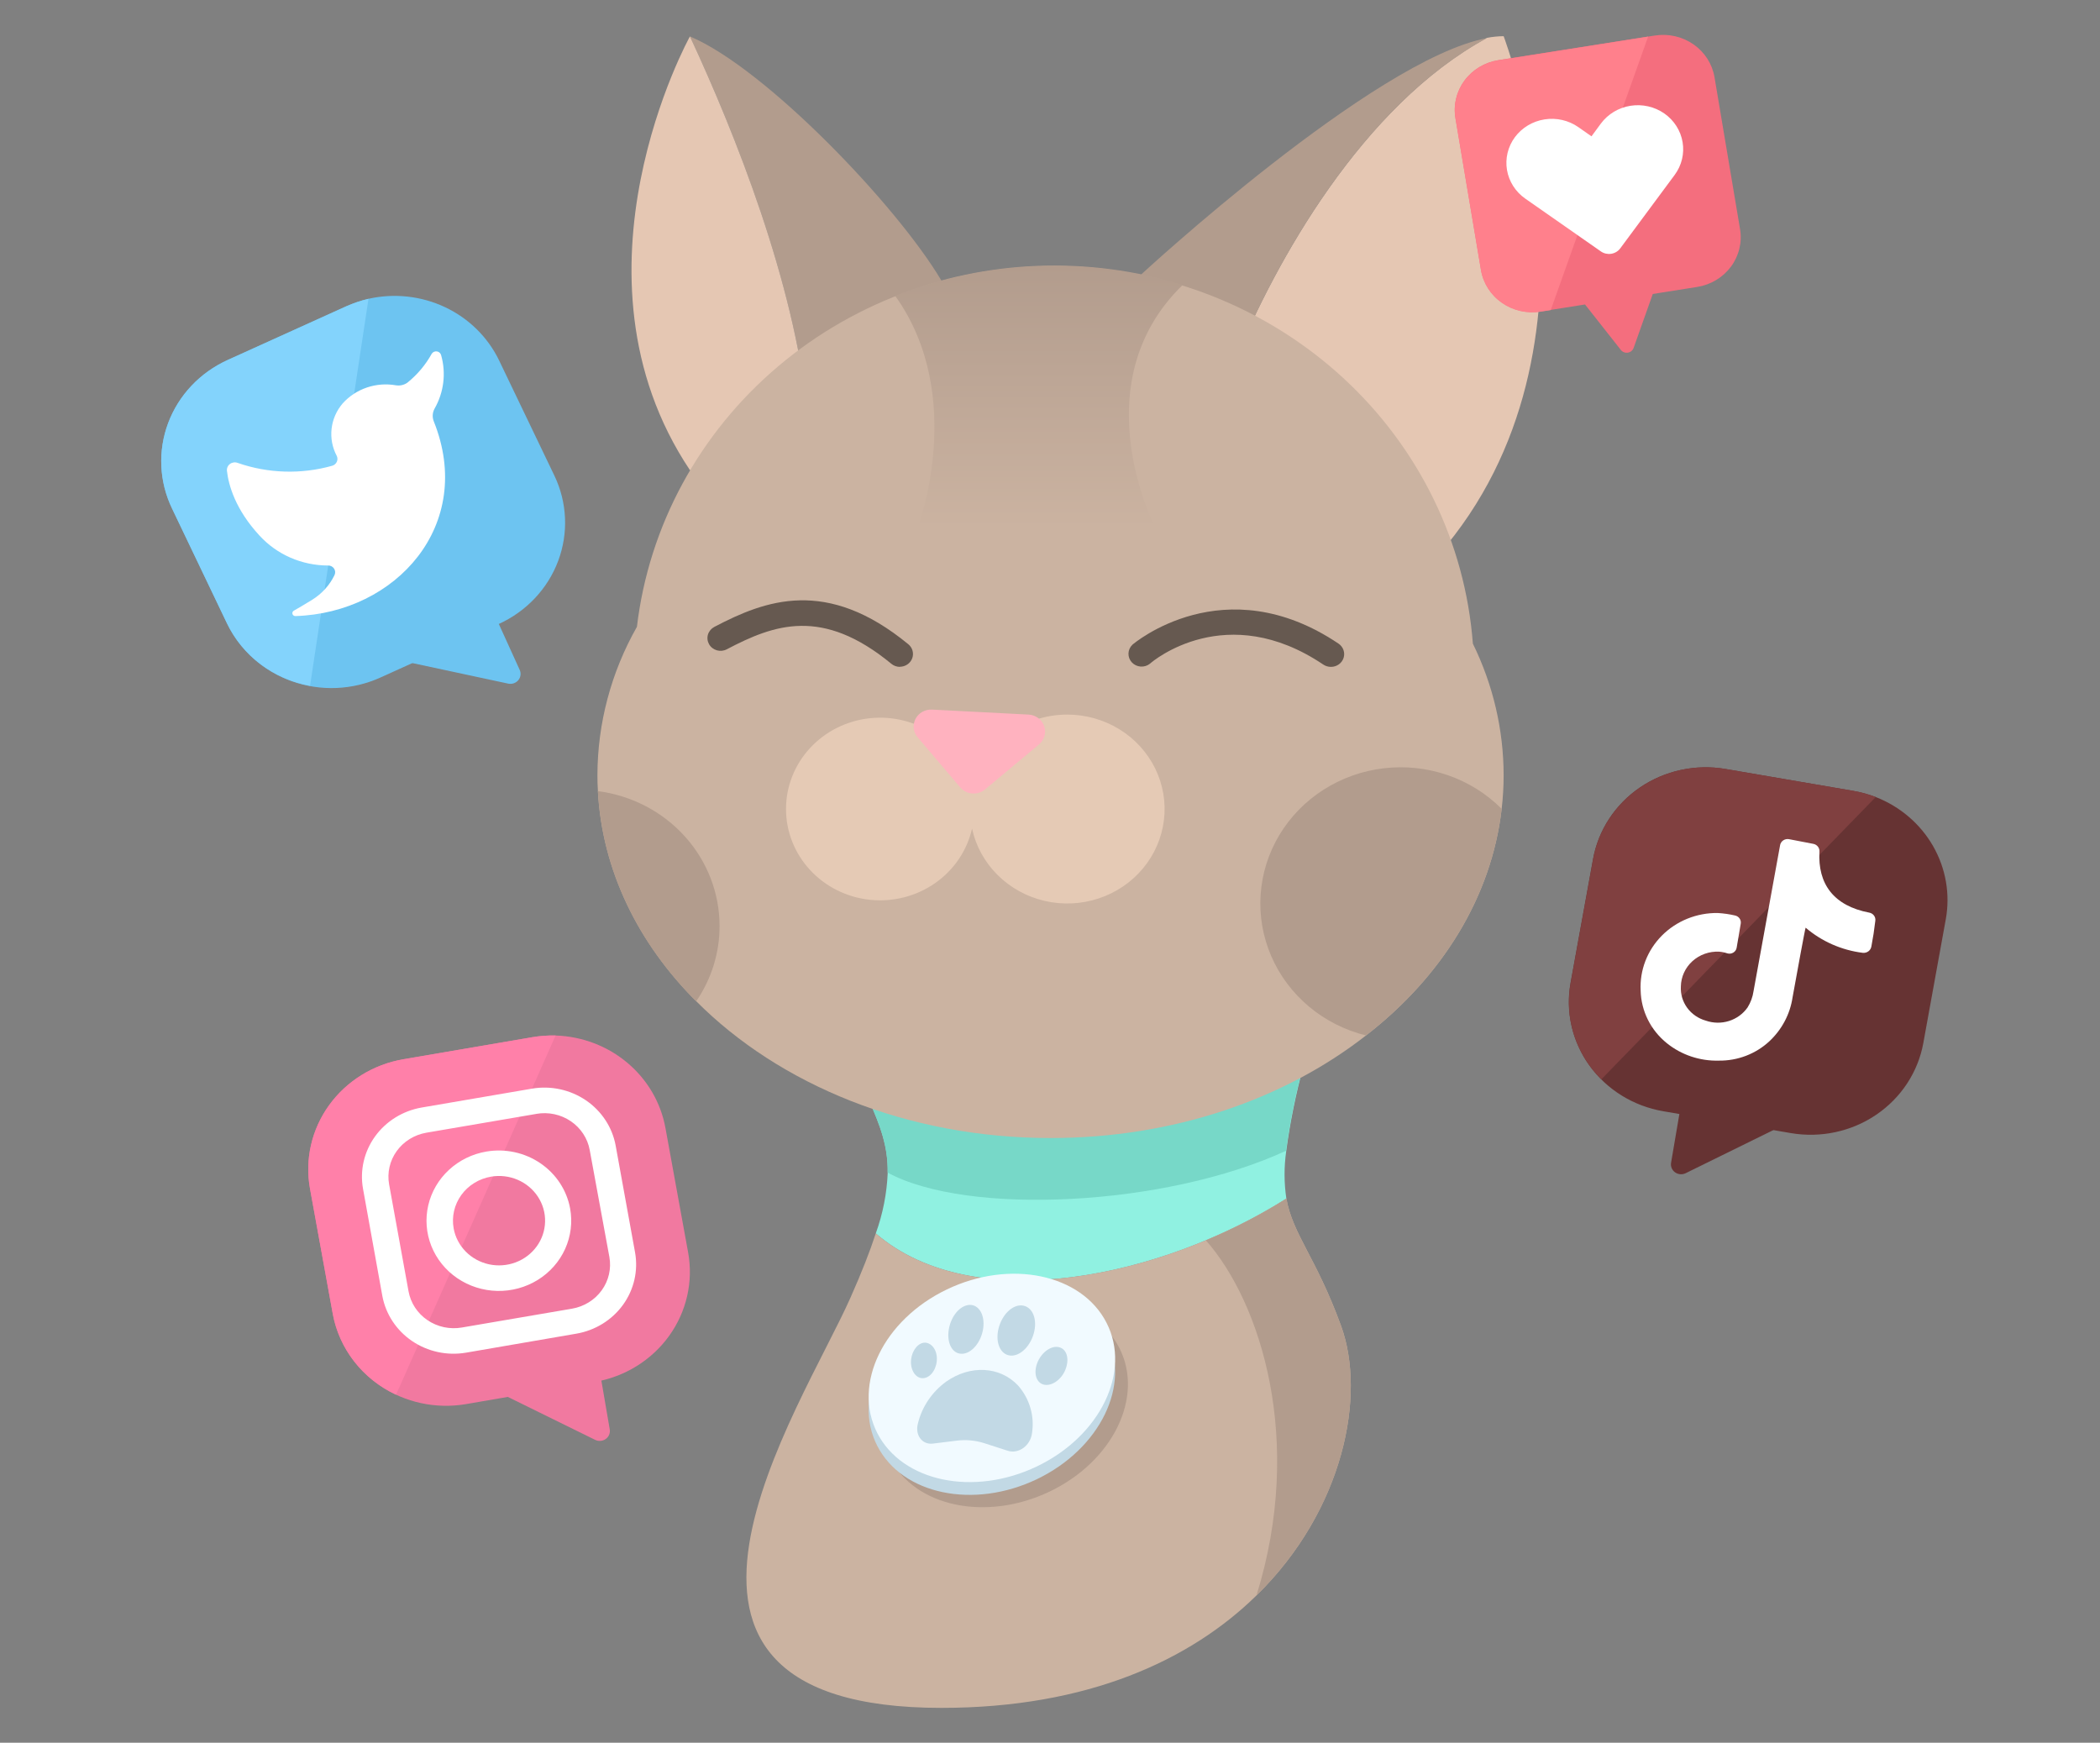 <svg width="241" height="200" viewBox="0 0 241 200" fill="none" xmlns="http://www.w3.org/2000/svg">
<rect x="0" y="0" width="241" height="200" fill="#808080" stroke="none"/>
<g clip-path="url(#clip0_2955_42754)">
<path d="M147.625 137.556C133.471 146.526 111.807 151.297 100.505 141.549C101.32 139.299 101.782 136.944 101.877 134.562C101.925 131.574 101.054 129.238 99.71 126.211L149.621 122.218C148.727 125.461 148.056 128.758 147.612 132.086C147.351 133.901 147.355 135.743 147.625 137.556Z" fill="#90F1E1"/>
<path d="M149.594 122.198C148.7 125.441 148.028 128.738 147.584 132.066C133.704 138.468 111.012 139.552 101.863 134.568C101.911 131.581 101.04 129.245 99.696 126.217L149.594 122.198Z" fill="#77D8C8"/>
<path d="M144.196 183.098C136.653 190.491 124.892 196 108.035 196C68.74 196 91.981 161.658 97.625 148.869C98.894 146.014 99.833 143.612 100.505 141.549C109.551 149.348 125.228 147.844 138.388 142.334C141.601 140.995 144.691 139.395 147.625 137.55C148.4 141.762 150.999 144.204 153.9 152.149C156.801 160.094 154.236 173.263 144.196 183.098Z" fill="#CBB3A1"/>
<path d="M120.475 171.166C127.743 167.678 131.318 160.305 128.46 154.698C125.602 149.092 117.393 147.375 110.124 150.863C102.856 154.352 99.281 161.725 102.139 167.332C104.997 172.938 113.206 174.655 120.475 171.166Z" fill="#B29C8D"/>
<path d="M119.005 169.749C126.274 166.26 129.849 158.887 126.991 153.281C124.132 147.674 115.923 145.957 108.655 149.446C101.387 152.935 97.812 160.308 100.67 165.914C103.528 171.52 111.737 173.237 119.005 169.749Z" fill="#C2D9E5"/>
<path d="M119.008 168.283C126.277 164.795 129.852 157.422 126.994 151.815C124.135 146.209 115.926 144.492 108.658 147.981C101.39 151.469 97.815 158.842 100.673 164.449C103.531 170.055 111.74 171.772 119.008 168.283Z" fill="#F1FAFF"/>
<path d="M118.432 164.492C118.247 165.916 116.889 166.894 115.641 166.489L112.939 165.617C111.927 165.296 110.854 165.198 109.798 165.331L107.055 165.67C105.834 165.816 104.997 164.705 105.334 163.394C105.799 161.453 106.958 159.734 108.605 158.543C111.348 156.627 114.736 156.78 116.834 159.003C117.492 159.752 117.975 160.631 118.251 161.578C118.527 162.526 118.588 163.52 118.432 164.492Z" fill="#C2D9E5"/>
<path d="M112.836 152.435C112.616 154.019 111.512 155.35 110.388 155.363C109.263 155.376 108.618 154.085 108.893 152.528C109.167 150.971 110.216 149.793 111.272 149.753C112.328 149.714 113.048 150.891 112.836 152.435Z" fill="#C2D9E5"/>
<path d="M107.514 155.782C107.576 156.907 106.945 157.978 106.102 158.144C105.258 158.311 104.572 157.479 104.545 156.388C104.517 155.296 105.148 154.285 105.916 154.112C106.684 153.939 107.453 154.678 107.514 155.782Z" fill="#C2D9E5"/>
<path d="M119.104 156.254C118.583 157.426 118.843 158.61 119.721 158.883C120.599 159.156 121.778 158.397 122.265 157.193C122.752 155.988 122.451 154.864 121.58 154.617C120.709 154.371 119.625 155.103 119.104 156.254Z" fill="#C2D9E5"/>
<path d="M118.706 152.741C118.37 154.378 117.122 155.662 115.963 155.569C114.804 155.476 114.201 154.065 114.591 152.475C114.982 150.885 116.155 149.74 117.259 149.813C118.363 149.887 119.035 151.151 118.706 152.741Z" fill="#C2D9E5"/>
<path d="M165.031 63.734L141.632 41.609C146.371 29.991 156.362 12.111 170.64 4.346C171.273 4.223 171.916 4.158 172.56 4.153C172.56 4.153 186.118 39.62 165.031 63.734Z" fill="#E5C7B3"/>
<path d="M144.196 183.097C149.717 165.317 144.697 149.474 138.388 142.341C141.601 141.002 144.691 139.401 147.625 137.556C148.4 141.768 150.999 144.21 153.9 152.155C156.801 160.101 154.236 173.263 144.196 183.097Z" fill="#B29C8D"/>
<path d="M170.64 4.373C156.362 12.111 146.37 29.991 141.632 41.636L130.968 31.495C130.968 31.495 157.651 6.821 170.64 4.373Z" fill="#B29C8D"/>
<path d="M108.035 32.194L92.674 47.292C91.103 32.314 84.445 15.505 79.178 4.18C87.839 7.833 102.899 23.543 108.035 32.194Z" fill="#B29C8D"/>
<path d="M92.674 47.292L87.873 52.043L79.178 53.953C64.09 31.375 79.178 4.18 79.178 4.18C84.444 15.505 91.103 32.314 92.674 47.292Z" fill="#E5C7B3"/>
<path d="M172.56 88.948C172.561 90.246 172.485 91.543 172.334 92.834C171.161 103.008 165.421 112.131 156.767 118.831C147.406 126.151 134.651 130.603 120.565 130.603C104.106 130.603 89.417 124.468 79.898 114.899C73.239 108.245 69.104 99.88 68.617 90.771C68.576 90.165 68.562 89.56 68.562 88.948C68.577 82.997 70.136 77.145 73.095 71.933C74.469 60.367 80.239 49.715 89.278 42.06C98.317 34.404 109.975 30.295 121.97 30.538C133.966 30.78 145.437 35.355 154.14 43.369C162.843 51.383 168.152 62.258 169.029 73.869C171.344 78.579 172.55 83.729 172.56 88.948Z" fill="#CBB3A1"/>
<path d="M132.648 60.687H105.272C105.272 60.687 111.08 45.589 102.728 33.944C113.237 29.788 124.917 29.347 135.727 32.7C123.939 44.152 132.648 60.687 132.648 60.687Z" fill="url(#paint0_linear_2955_42754)"/>
<path d="M122.478 82.007C119.919 82.007 117.438 82.86 115.45 84.422C113.461 85.985 112.086 88.162 111.553 90.591C110.981 88.068 109.469 85.839 107.306 84.331C105.144 82.824 102.484 82.145 99.837 82.424C97.19 82.704 94.743 83.921 92.965 85.844C91.187 87.767 90.204 90.26 90.204 92.843C90.204 95.427 91.187 97.919 92.965 99.842C94.743 101.765 97.19 102.983 99.837 103.262C102.484 103.541 105.144 102.862 107.306 101.355C109.469 99.848 110.981 97.619 111.553 95.096C111.991 97.099 113.005 98.941 114.477 100.408C115.949 101.875 117.819 102.908 119.871 103.386C121.923 103.865 124.072 103.769 126.071 103.111C128.069 102.454 129.835 101.26 131.163 99.668C132.491 98.077 133.327 96.153 133.575 94.12C133.823 92.087 133.473 90.026 132.564 88.178C131.655 86.33 130.225 84.77 128.44 83.678C126.655 82.585 124.588 82.006 122.478 82.007Z" fill="#E5CAB5"/>
<path d="M110.182 90.345L105.313 84.615C105.064 84.324 104.908 83.969 104.864 83.593C104.82 83.218 104.891 82.838 105.066 82.5C105.241 82.162 105.515 81.882 105.852 81.692C106.19 81.503 106.577 81.414 106.966 81.435L118.034 82.007C118.435 82.028 118.82 82.165 119.14 82.4C119.46 82.635 119.7 82.958 119.829 83.326C119.958 83.695 119.97 84.093 119.864 84.469C119.758 84.844 119.539 85.18 119.234 85.434L113.062 90.584C112.859 90.757 112.623 90.888 112.366 90.97C112.109 91.052 111.839 91.083 111.569 91.061C111.3 91.038 111.039 90.963 110.8 90.84C110.562 90.717 110.352 90.549 110.182 90.345Z" fill="#FFB2BF"/>
<path d="M152.727 76.531C152.421 76.53 152.123 76.439 151.87 76.271C140.747 68.779 132.305 75.852 131.983 76.158C131.683 76.402 131.297 76.523 130.907 76.496C130.517 76.47 130.153 76.297 129.892 76.015C129.63 75.733 129.492 75.363 129.506 74.984C129.52 74.605 129.685 74.246 129.966 73.982C130.069 73.889 140.486 65.026 153.619 73.869C153.881 74.048 154.078 74.303 154.18 74.597C154.283 74.892 154.287 75.21 154.191 75.507C154.094 75.803 153.903 76.062 153.645 76.246C153.387 76.43 153.075 76.53 152.755 76.531H152.727Z" fill="#665950"/>
<path d="M103.276 76.531C102.919 76.531 102.574 76.409 102.302 76.185C94.368 69.644 88.84 71.66 83.409 74.514C83.235 74.606 83.044 74.663 82.848 74.683C82.651 74.703 82.452 74.685 82.263 74.63C82.073 74.575 81.897 74.485 81.744 74.364C81.59 74.243 81.463 74.094 81.369 73.925C81.275 73.757 81.216 73.572 81.195 73.381C81.175 73.19 81.193 72.998 81.249 72.814C81.306 72.63 81.399 72.459 81.523 72.31C81.648 72.161 81.802 72.037 81.975 71.946C87.839 68.865 94.875 66.23 104.25 73.942C104.483 74.136 104.65 74.395 104.727 74.684C104.805 74.973 104.79 75.278 104.684 75.558C104.578 75.838 104.386 76.08 104.135 76.251C103.883 76.423 103.583 76.516 103.276 76.517V76.531Z" fill="#665950"/>
<path d="M172.334 92.834C171.161 103.008 165.421 112.131 156.767 118.831C154.352 118.234 152.114 117.102 150.227 115.523C148.34 113.944 146.856 111.963 145.892 109.733C144.928 107.504 144.51 105.089 144.671 102.676C144.832 100.264 145.568 97.92 146.82 95.83C148.072 93.74 149.806 91.961 151.887 90.631C153.968 89.302 156.338 88.458 158.811 88.168C161.285 87.877 163.794 88.148 166.141 88.957C168.489 89.767 170.611 91.094 172.341 92.834H172.334Z" fill="#B29C8D"/>
<path d="M82.579 106.268C82.586 109.346 81.65 112.357 79.891 114.919C73.232 108.264 69.097 99.9 68.61 90.79C72.475 91.292 76.022 93.137 78.591 95.983C81.16 98.83 82.577 102.484 82.579 106.268Z" fill="#B29C8D"/>
<path d="M47.303 76.091L58.351 78.46C58.56 78.499 58.776 78.482 58.977 78.41C59.177 78.338 59.353 78.215 59.486 78.054C59.62 77.892 59.705 77.698 59.733 77.493C59.761 77.288 59.732 77.08 59.647 76.89L57.226 71.566H48.873L47.303 76.091Z" fill="#6DC4F1"/>
<path d="M57.281 41.37L63.617 54.572C65.097 57.656 65.254 61.184 64.054 64.381C62.855 67.577 60.396 70.181 57.219 71.62L43.641 77.762C42.063 78.476 40.357 78.881 38.618 78.954C36.88 79.027 35.143 78.766 33.509 78.187C31.874 77.608 30.373 76.722 29.092 75.579C27.811 74.436 26.775 73.059 26.043 71.527L19.741 58.352C19.008 56.825 18.591 55.174 18.515 53.492C18.439 51.809 18.706 50.129 19.299 48.546C19.893 46.964 20.802 45.51 21.974 44.269C23.147 43.027 24.56 42.022 26.133 41.31L39.711 35.162C40.54 34.792 41.404 34.501 42.289 34.29C45.246 33.624 48.349 33.965 51.078 35.253C53.806 36.542 55.996 38.702 57.281 41.37Z" fill="#6DC4F1"/>
<path d="M42.289 34.29L35.583 78.707C33.518 78.335 31.574 77.489 29.915 76.24C28.256 74.991 26.928 73.375 26.043 71.527L19.741 58.352C19.008 56.825 18.591 55.174 18.515 53.492C18.439 51.809 18.706 50.129 19.299 48.546C19.893 46.964 20.802 45.51 21.974 44.269C23.147 43.027 24.56 42.022 26.133 41.31L39.711 35.162C40.54 34.793 41.404 34.501 42.289 34.29Z" fill="#83D3FC"/>
<path d="M33.902 70.702C45.451 70.342 54.551 60.255 49.785 48.364C49.689 48.127 49.647 47.873 49.662 47.619C49.678 47.365 49.75 47.117 49.874 46.893C50.942 45.02 51.211 42.814 50.622 40.751C50.593 40.642 50.531 40.543 50.445 40.468C50.358 40.392 50.251 40.343 50.136 40.327C50.021 40.31 49.903 40.328 49.798 40.376C49.693 40.424 49.605 40.501 49.545 40.598C48.841 41.873 47.888 43.003 46.74 43.925C46.363 44.186 45.894 44.291 45.437 44.218C44.322 44.022 43.174 44.109 42.104 44.472C41.035 44.834 40.08 45.46 39.334 46.287C38.62 47.116 38.175 48.131 38.053 49.205C37.931 50.278 38.138 51.363 38.648 52.323C38.699 52.43 38.726 52.547 38.726 52.665C38.726 52.783 38.7 52.9 38.649 53.008C38.598 53.115 38.524 53.211 38.431 53.288C38.339 53.365 38.23 53.422 38.113 53.454C34.56 54.452 30.773 54.338 27.291 53.128C27.147 53.07 26.99 53.049 26.836 53.067C26.681 53.086 26.534 53.142 26.408 53.232C26.282 53.322 26.183 53.441 26.119 53.579C26.055 53.717 26.029 53.869 26.043 54.02C26.222 55.636 26.983 58.445 29.795 61.479C30.779 62.551 31.985 63.41 33.334 63.999C34.684 64.588 36.146 64.895 37.626 64.899C37.764 64.892 37.902 64.919 38.026 64.979C38.149 65.039 38.255 65.129 38.331 65.241C38.408 65.352 38.454 65.481 38.464 65.615C38.473 65.749 38.447 65.883 38.387 66.004C37.828 67.159 36.944 68.137 35.836 68.825C34.91 69.397 34.231 69.797 33.731 70.076C33.663 70.112 33.609 70.168 33.579 70.237C33.548 70.305 33.542 70.382 33.562 70.454C33.582 70.527 33.626 70.591 33.688 70.635C33.75 70.68 33.825 70.704 33.902 70.702Z" fill="white"/>
<path d="M223.301 105.503L220.723 119.71C220.117 123.034 218.176 125.989 215.327 127.925C212.477 129.862 208.952 130.621 205.526 130.037L190.884 127.529C189.188 127.238 187.566 126.627 186.113 125.729C184.66 124.831 183.404 123.664 182.415 122.295C181.427 120.925 180.726 119.381 180.353 117.749C179.98 116.117 179.942 114.429 180.241 112.783L182.82 98.576C183.425 95.252 185.366 92.297 188.215 90.361C191.065 88.424 194.59 87.665 198.016 88.249L212.658 90.757C213.549 90.908 214.422 91.147 215.264 91.469C218.059 92.559 220.383 94.549 221.847 97.104C223.31 99.659 223.824 102.624 223.301 105.503Z" fill="#663333"/>
<path d="M215.264 91.469L183.773 123.869C182.317 122.427 181.238 120.669 180.626 118.74C180.014 116.812 179.887 114.769 180.255 112.783L182.833 98.576C183.439 95.252 185.38 92.297 188.229 90.361C191.079 88.424 194.604 87.665 198.03 88.249L212.672 90.757C213.558 90.909 214.427 91.147 215.264 91.469Z" fill="#804040"/>
<path d="M199.305 108.744C199.289 108.861 199.247 108.972 199.181 109.072C199.115 109.171 199.028 109.255 198.926 109.318C198.824 109.382 198.708 109.423 198.588 109.438C198.467 109.454 198.345 109.444 198.229 109.409C197.925 109.307 197.61 109.242 197.289 109.216C196.729 109.189 196.168 109.272 195.641 109.46C195.114 109.648 194.631 109.937 194.222 110.309C193.812 110.682 193.484 111.13 193.257 111.629C193.03 112.127 192.909 112.664 192.9 113.209C192.849 114.079 193.103 114.94 193.621 115.652C194.139 116.364 194.891 116.884 195.753 117.128C196.613 117.429 197.551 117.444 198.42 117.171C199.289 116.897 200.04 116.351 200.554 115.618C200.911 115.046 201.144 114.41 201.239 113.748C202.124 108.91 203.777 99.774 204.291 96.972C204.313 96.863 204.357 96.759 204.421 96.666C204.485 96.573 204.567 96.494 204.663 96.432C204.758 96.37 204.866 96.327 204.978 96.306C205.091 96.284 205.207 96.285 205.32 96.307L208.118 96.846C208.319 96.888 208.498 96.998 208.624 97.157C208.749 97.315 208.813 97.511 208.804 97.711C208.591 101.451 210.443 103.959 214.53 104.738C214.744 104.778 214.934 104.897 215.062 105.069C215.189 105.24 215.244 105.453 215.216 105.663C215.017 107.253 215.037 107.047 214.763 108.617C214.727 108.838 214.606 109.037 214.423 109.173C214.241 109.309 214.011 109.372 213.782 109.349C211.346 109.046 209.06 108.04 207.219 106.461C207.171 106.475 206.198 111.798 205.718 114.46C205.431 116.389 204.487 118.169 203.036 119.517C201.483 120.952 199.414 121.743 197.269 121.719C195.094 121.781 192.97 121.071 191.296 119.723C190.377 118.984 189.632 118.062 189.113 117.02C188.594 115.977 188.311 114.839 188.285 113.681C188.225 112.524 188.41 111.366 188.829 110.281C189.248 109.195 189.892 108.205 190.721 107.37C191.55 106.536 192.547 105.876 193.649 105.43C194.752 104.984 195.937 104.762 197.132 104.778C197.802 104.818 198.467 104.914 199.12 105.064C199.331 105.109 199.516 105.231 199.637 105.404C199.759 105.577 199.807 105.789 199.772 105.996L199.305 108.744Z" fill="white"/>
<path d="M203.551 129.671L193.456 134.635C193.263 134.731 193.047 134.772 192.832 134.756C192.616 134.739 192.409 134.664 192.235 134.54C192.06 134.415 191.925 134.246 191.844 134.052C191.763 133.857 191.739 133.644 191.776 133.437L192.75 127.721L200.835 125.725L203.551 129.671Z" fill="#663333"/>
<path d="M76.366 129.438L78.972 143.738C79.58 147.088 78.791 150.536 76.78 153.322C74.769 156.109 71.699 158.006 68.246 158.597L53.475 161.139C50.025 161.727 46.477 160.961 43.609 159.011C40.741 157.06 38.789 154.085 38.182 150.738L35.576 136.418C34.968 133.068 35.756 129.62 37.768 126.834C39.779 124.048 42.849 122.15 46.301 121.56L61.053 119.038C61.958 118.882 62.877 118.815 63.796 118.838C66.825 118.942 69.725 120.052 72.013 121.981C74.301 123.91 75.837 126.542 76.366 129.438Z" fill="#F179A0"/>
<path d="M63.761 118.838L45.451 160.06C43.562 159.181 41.917 157.878 40.653 156.257C39.389 154.637 38.541 152.747 38.182 150.745L35.576 136.418C34.968 133.068 35.756 129.62 37.768 126.834C39.779 124.047 42.849 122.15 46.301 121.559L61.053 119.037C61.946 118.884 62.854 118.817 63.761 118.838Z" fill="#FF80A9"/>
<path d="M61.56 127.828C62.243 127.71 62.943 127.724 63.62 127.869C64.297 128.014 64.938 128.287 65.506 128.673C66.074 129.059 66.559 129.549 66.931 130.117C67.304 130.684 67.557 131.317 67.677 131.98L69.933 144.25C70.175 145.589 69.859 146.965 69.055 148.078C68.252 149.191 67.026 149.949 65.647 150.186L53.002 152.348C52.319 152.466 51.619 152.452 50.942 152.307C50.265 152.162 49.624 151.889 49.056 151.503C48.487 151.118 48.003 150.627 47.631 150.06C47.258 149.492 47.005 148.859 46.885 148.196L44.656 135.926C44.413 134.588 44.727 133.212 45.529 132.099C46.331 130.986 47.556 130.227 48.935 129.99L61.581 127.828M61.018 124.94L48.393 127.102C46.23 127.477 44.308 128.668 43.046 130.413C41.785 132.158 41.286 134.317 41.659 136.418L43.874 148.702C44.257 150.802 45.483 152.67 47.283 153.894C49.082 155.119 51.309 155.602 53.475 155.236L66.148 153.054C68.312 152.68 70.235 151.491 71.497 149.745C72.759 147.999 73.257 145.839 72.882 143.738L70.654 131.468C70.269 129.368 69.043 127.502 67.243 126.277C65.444 125.053 63.218 124.569 61.053 124.933L61.018 124.94Z" fill="white"/>
<path d="M56.355 135.034C57.385 134.859 58.445 134.983 59.402 135.393C60.359 135.802 61.169 136.477 61.73 137.333C62.292 138.189 62.579 139.188 62.555 140.202C62.532 141.217 62.199 142.201 61.599 143.032C60.999 143.863 60.158 144.502 59.183 144.87C58.209 145.237 57.143 145.316 56.123 145.096C55.102 144.875 54.171 144.367 53.448 143.633C52.726 142.9 52.243 141.976 52.062 140.976C51.942 140.313 51.957 139.632 52.108 138.975C52.258 138.317 52.541 137.694 52.94 137.142C53.338 136.59 53.845 136.12 54.431 135.759C55.017 135.397 55.671 135.151 56.355 135.034ZM55.827 132.153C54.208 132.426 52.708 133.16 51.519 134.26C50.329 135.361 49.503 136.779 49.145 138.335C48.787 139.892 48.913 141.517 49.506 143.004C50.1 144.491 51.136 145.773 52.481 146.689C53.827 147.605 55.422 148.113 57.065 148.148C58.708 148.184 60.325 147.745 61.712 146.888C63.098 146.032 64.191 144.795 64.853 143.335C65.514 141.875 65.714 140.258 65.428 138.687C65.043 136.588 63.817 134.722 62.017 133.497C60.218 132.272 57.992 131.789 55.827 132.153Z" fill="white"/>
<path d="M58.2 160.273L68.294 165.237C68.487 165.333 68.703 165.375 68.919 165.358C69.135 165.341 69.341 165.266 69.516 165.142C69.69 165.018 69.825 164.849 69.906 164.654C69.987 164.459 70.011 164.247 69.975 164.04L68.994 158.317L60.915 156.321L58.2 160.273Z" fill="#F179A0"/>
<path d="M196.761 8.864L199.689 26.278C199.818 27.029 199.792 27.798 199.613 28.539C199.435 29.281 199.107 29.981 198.649 30.599C198.191 31.218 197.611 31.742 196.944 32.142C196.276 32.543 195.533 32.811 194.759 32.932L189.677 33.737L187.476 39.932C187.426 40.071 187.338 40.194 187.222 40.289C187.106 40.383 186.966 40.445 186.817 40.469C186.667 40.493 186.514 40.477 186.373 40.424C186.232 40.37 186.108 40.281 186.015 40.165L181.9 34.942L176.819 35.747C176.045 35.872 175.253 35.847 174.49 35.674C173.726 35.501 173.005 35.184 172.368 34.74C171.73 34.296 171.19 33.734 170.777 33.087C170.364 32.44 170.087 31.721 169.961 30.969L167.033 13.555C166.905 12.805 166.931 12.038 167.109 11.297C167.287 10.557 167.614 9.858 168.071 9.24C168.527 8.622 169.105 8.097 169.77 7.696C170.436 7.295 171.177 7.025 171.95 6.901L189.903 4.08C191.467 3.832 193.067 4.197 194.353 5.094C195.639 5.991 196.505 7.347 196.761 8.864Z" fill="#F46E7E"/>
<path d="M189.142 4.2L177.964 35.587L176.812 35.767C176.038 35.892 175.247 35.867 174.483 35.694C173.719 35.521 172.998 35.204 172.361 34.76C171.724 34.316 171.183 33.754 170.77 33.107C170.357 32.46 170.08 31.741 169.954 30.989L167.026 13.575C166.898 12.825 166.924 12.058 167.102 11.318C167.281 10.577 167.607 9.878 168.064 9.26C168.52 8.642 169.098 8.118 169.764 7.716C170.429 7.315 171.17 7.045 171.943 6.921L189.142 4.2Z" fill="#FF808C"/>
<path d="M183.725 14.174L182.641 15.645L181.132 14.587C180.01 13.805 178.613 13.487 177.249 13.703C175.885 13.918 174.665 14.65 173.856 15.738C173.457 16.277 173.17 16.888 173.014 17.535C172.858 18.182 172.834 18.852 172.945 19.508C173.056 20.164 173.299 20.792 173.66 21.356C174.021 21.921 174.493 22.411 175.049 22.798L183.731 28.86C184.073 29.095 184.497 29.19 184.91 29.124C185.324 29.058 185.694 28.837 185.94 28.507L192.187 20.076C192.993 18.988 193.32 17.634 193.098 16.312C192.875 14.989 192.121 13.806 191.001 13.023C189.878 12.241 188.481 11.923 187.117 12.139C185.753 12.355 184.533 13.087 183.725 14.174Z" fill="white"/>
</g>
<defs>
<linearGradient id="paint0_linear_2955_42754" x1="119.227" y1="60.687" x2="119.227" y2="30.484" gradientUnits="userSpaceOnUse">
<stop stop-color="#CBB3A1"/>
<stop offset="1" stop-color="#B29C8D"/>
</linearGradient>
<clipPath id="clip0_2955_42754">
<rect width="205" height="192" fill="white" transform="translate(18.5 4)"/>
</clipPath>
</defs>
</svg>
